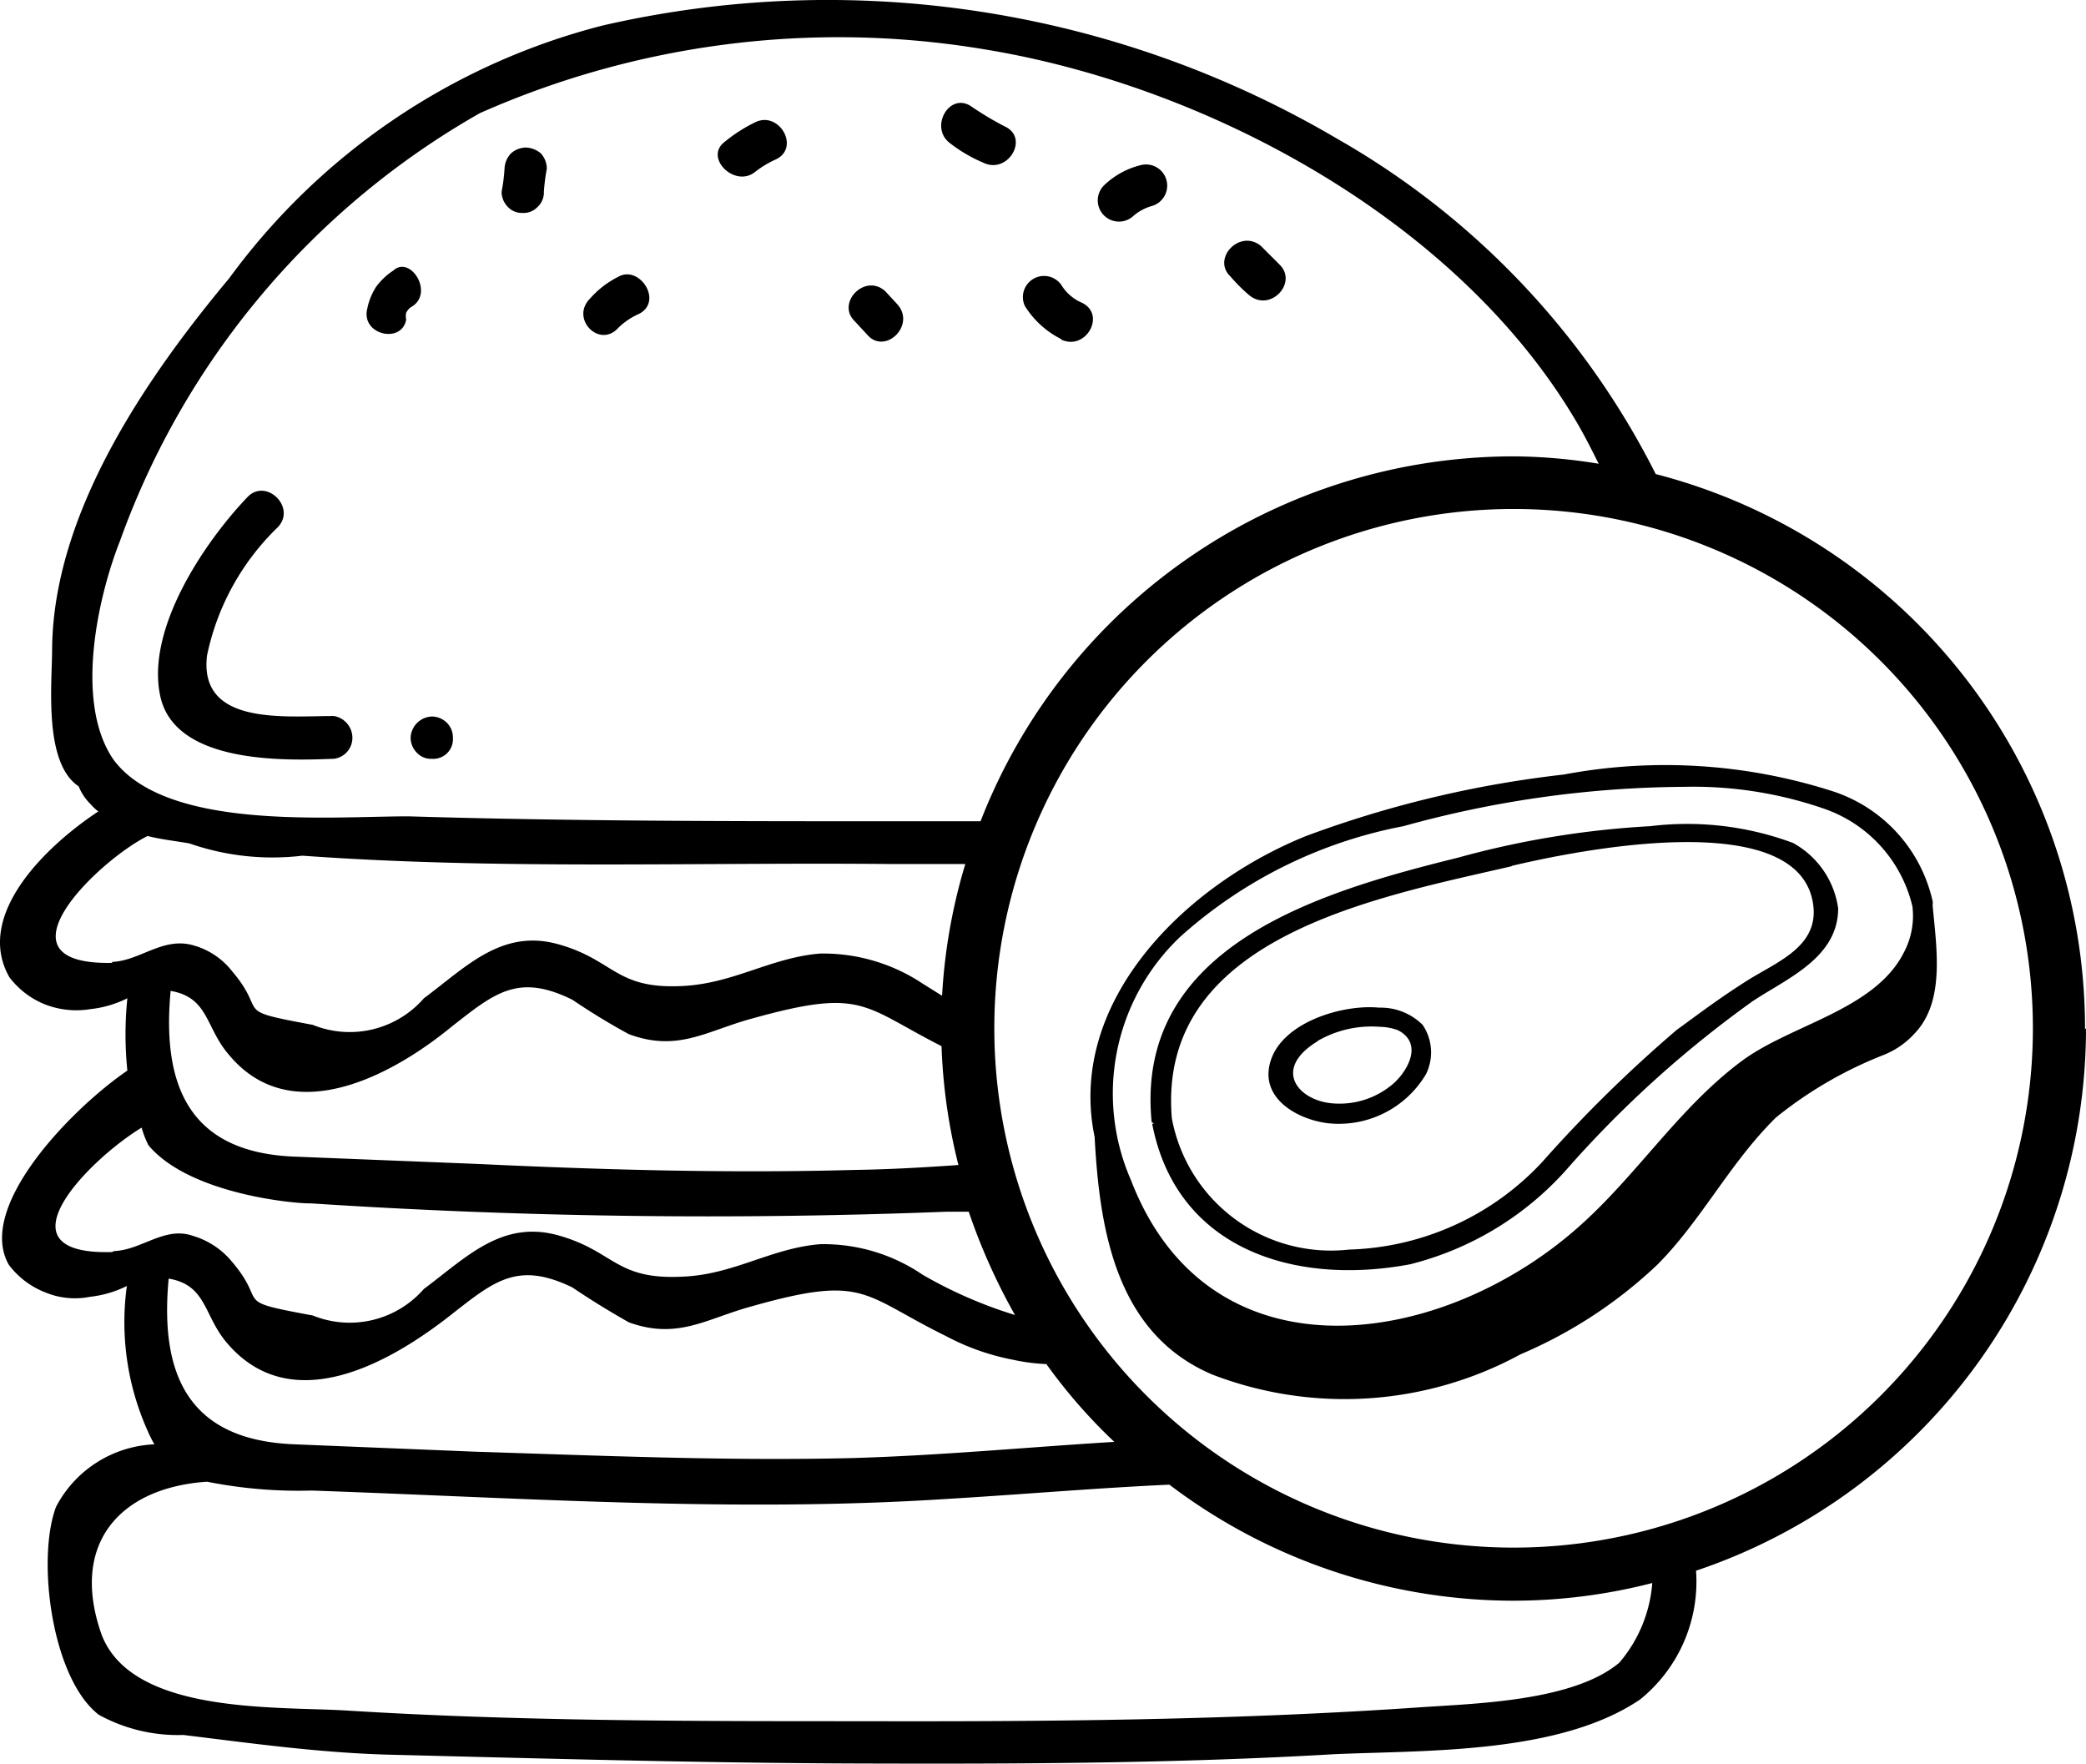 <svg xmlns="http://www.w3.org/2000/svg" viewBox="0 0 42.42 35.87"><g id="Layer_2" data-name="Layer 2"><g id="icon"><path d="M39.3,18.4a.19.19,0,0,0,0-.08,3.05,3.05,0,0,0-2-2.22,11.15,11.15,0,0,0-5.5-.35A22.15,22.15,0,0,0,26.56,17c-2.48,1-4.87,3.38-4.3,6.12,0,0,0,0,0,0,.1,1.9.44,4,2.39,4.83a7.49,7.49,0,0,0,6.27-.41,9.35,9.35,0,0,0,2.78-1.82c.9-.9,1.48-2.08,2.42-3a8.29,8.29,0,0,1,2.19-1.27,1.69,1.69,0,0,0,.62-.43C39.56,20.37,39.38,19.28,39.3,18.4ZM24,19.05a9.42,9.42,0,0,1,4.54-2.25A21.73,21.73,0,0,1,34.24,16a8.13,8.13,0,0,1,2.81.43,2.78,2.78,0,0,1,1.84,2h0a1.59,1.59,0,0,1-.18.95c-.6,1.17-2.32,1.46-3.31,2.21-1.23.92-2.07,2.24-3.2,3.27C29.41,27.42,24.61,28.18,23,24l0,0v0A4.39,4.39,0,0,1,24,19.05Zm-.57,3.8s0,0,0,0c.49,2.55,2.89,3.3,5.24,2.86a6.31,6.31,0,0,0,3.25-2,22.33,22.33,0,0,1,3.72-3.35c.69-.46,1.74-.88,1.74-1.89a1.8,1.8,0,0,0-.92-1.33,6.18,6.18,0,0,0-2.9-.34,18.45,18.45,0,0,0-3.91.64c-2.74.68-6.59,1.77-6.23,5.38C23.45,22.83,23.46,22.84,23.46,22.85Zm7.3-5.24c1.22-.29,5.84-1.26,6.14.77.13.87-.74,1.18-1.34,1.56s-1,.69-1.43,1a27.62,27.62,0,0,0-2.73,2.68,5.58,5.58,0,0,1-3.94,1.79,3.29,3.29,0,0,1-3.6-2.67C23.52,19.05,28,18.25,30.76,17.61ZM27,22.84a2.06,2.06,0,0,0,2-1,1,1,0,0,0-.07-1,1.21,1.21,0,0,0-.83-.35h-.06c-.72-.07-1.92.28-2.19,1.05S26.36,22.76,27,22.84Zm-.21-1.67a2.19,2.19,0,0,1,1.27-.29h0a1.11,1.11,0,0,1,.37.07c.52.27.19.83-.09,1.08a1.67,1.67,0,0,1-1.19.41C26.42,22.41,25.84,21.75,26.8,21.17Zm-20-5.74a.43.43,0,0,0,.37-.5.45.45,0,0,0-.37-.37c-1,0-2.75.2-2.58-1.23a5.05,5.05,0,0,1,1.44-2.61c.38-.4-.23-1-.61-.62-.88.92-2.08,2.69-1.78,4.06S5.77,15.47,6.77,15.43ZM8.35,15a.44.44,0,0,0,.13.31.39.39,0,0,0,.3.12A.4.4,0,0,0,9.21,15v0a.42.42,0,0,0-.12-.3.44.44,0,0,0-.31-.13A.45.45,0,0,0,8.35,15ZM10.63,4.33a.39.39,0,0,0,.3-.12.4.4,0,0,0,.13-.31,4,4,0,0,1,.06-.47A.47.47,0,0,0,11,3.12.5.5,0,0,0,10.69,3a.47.47,0,0,0-.3.12.48.48,0,0,0-.13.31,3.55,3.55,0,0,1-.06.47.44.44,0,0,0,.13.31A.39.39,0,0,0,10.63,4.33Zm4.72-.83a2.05,2.05,0,0,1,.43-.26c.5-.24.06-1-.43-.75a3.12,3.12,0,0,0-.62.4C14.32,3.21,14.94,3.82,15.35,3.5ZM20,3.31c.5.24.94-.51.43-.74a6.58,6.58,0,0,1-.67-.4c-.45-.32-.88.43-.43.75A3,3,0,0,0,20,3.31Zm3.06,1.07a1,1,0,0,1,.36-.19.43.43,0,0,0-.23-.83,1.64,1.64,0,0,0-.74.41.43.43,0,1,0,.61.61ZM17.63,6.8c.36.43,1-.18.62-.61L18,5.92c-.41-.37-1,.24-.62.61Zm-5.06-.13A1.42,1.42,0,0,1,13,6.38c.49-.26,0-1-.43-.75a1.89,1.89,0,0,0-.57.44C11.59,6.48,12.19,7.09,12.57,6.67Zm9,.23c.5.25.93-.49.44-.74a.91.91,0,0,1-.43-.37.43.43,0,0,0-.74.43A1.84,1.84,0,0,0,21.59,6.9ZM8.26,6.5a.33.33,0,0,1,0-.14.31.31,0,0,1,.09-.11c.5-.27,0-1.07-.35-.75a1.37,1.37,0,0,0-.35.33,1.28,1.28,0,0,0-.18.44C7.33,6.81,8.17,7,8.26,6.5ZM25.4,6c.43.36,1-.25.62-.62L25.64,5c-.43-.35-1,.26-.62.62A3.41,3.41,0,0,0,25.4,6Zm17,14.93A11.64,11.64,0,0,0,33.67,9.64h0a16.26,16.26,0,0,0-6.48-6.82A20.43,20.43,0,0,0,12.25.52,13.58,13.58,0,0,0,4.66,5.66c-1.67,2-3.57,4.75-3.6,7.52,0,.72-.18,2.33.54,2.81a1.05,1.05,0,0,0,.25.37A.85.85,0,0,0,2,16.5C.91,17.22-.52,18.62.19,19.87a1.7,1.7,0,0,0,.74.56,1.76,1.76,0,0,0,.91.09,2.23,2.23,0,0,0,.75-.22,7.22,7.22,0,0,0,0,1.47c-1.1.75-3.09,2.76-2.41,3.95a1.7,1.7,0,0,0,.74.56,1.57,1.57,0,0,0,.91.09,2.23,2.23,0,0,0,.75-.22A5.39,5.39,0,0,0,3,29.09a2.44,2.44,0,0,0,.14.28,2.37,2.37,0,0,0-2,1.27c-.4,1.06-.09,3.49.87,4.23a3.34,3.34,0,0,0,1.72.41c1.39.17,2.75.36,4.15.4,3.2.08,6.4.17,9.6.18s6.45,0,9.67-.19c1.85-.08,4.56,0,6.2-1.11a3.08,3.08,0,0,0,1.14-2.62h0A11.64,11.64,0,0,0,42.42,20.91ZM2.44,11A16.36,16.36,0,0,1,9.76,2.3,18,18,0,0,1,20,1c4.56.74,9.59,3.47,12,7.48.19.31.35.63.51.95h0a11,11,0,0,0-1.73-.15A11.64,11.64,0,0,0,19.94,16.7h0l-1.78,0c-3.27,0-6.54,0-9.85-.1-1.6,0-4.92.3-6-1.15C1.5,14.28,2,12.11,2.44,11Zm-.16,8.58h0C-.22,19.63,2,17.5,3,17c.28.07.56.1.85.15a5.13,5.13,0,0,0,2.3.25c4,.29,8,.13,12,.17h1.48a11.44,11.44,0,0,0-.14,6.12h0c-.71.05-1.41.09-2.11.1-2.54.07-5.08,0-7.63-.12L6,23.52c-2.16-.08-2.71-1.45-2.53-3.37.77.13.71.74,1.17,1.28C5.92,23,8,21.85,9.18,20.88c.87-.68,1.35-1.1,2.46-.55.37.25.76.49,1.15.7,1,.37,1.58-.07,2.51-.32,2.26-.63,2.24-.25,3.86.57,0-.12,0-.25,0-.37s0-.44,0-.66L18.76,20a3.65,3.65,0,0,0-2.08-.61c-1,.08-1.76.61-2.8.66-1.37.07-1.38-.53-2.53-.85s-1.88.47-2.73,1.1a2,2,0,0,1-2.26.54c-1.68-.31-.89-.21-1.64-1.09a1.51,1.51,0,0,0-.8-.53C3.31,19.05,2.84,19.54,2.28,19.56Zm0,5.88c-2.4.07-.47-1.88.6-2.53a1.92,1.92,0,0,0,.14.36c.84,1,3,1.19,3.3,1.18a123.73,123.73,0,0,0,12.92.17l.46,0h0a12.35,12.35,0,0,0,.94,2.1h0a9,9,0,0,1-1.88-.82,3.58,3.58,0,0,0-2.08-.62c-1,.08-1.76.62-2.8.66-1.37.07-1.38-.52-2.53-.84s-1.88.46-2.73,1.09a2,2,0,0,1-2.26.54c-1.68-.31-.89-.21-1.64-1.09a1.62,1.62,0,0,0-.8-.53C3.35,24.93,2.88,25.42,2.32,25.44Zm19,2.28a10.93,10.93,0,0,0,1.38,1.58h0c-1.79.11-3.57.28-5.36.33-2.54.06-5.08-.05-7.63-.13L6,29.37C3.8,29.29,3.25,27.92,3.43,26c.77.13.71.74,1.17,1.29,1.32,1.58,3.35.41,4.58-.56.87-.68,1.35-1.09,2.46-.55.37.25.76.49,1.15.71,1,.36,1.58-.08,2.51-.33,2.3-.65,2.23-.23,3.94.61a4.8,4.8,0,0,0,1.36.48,3.84,3.84,0,0,0,.75.09ZM33.6,32.19a2.82,2.82,0,0,1-.67,1.62c-.94.79-2.94.83-4.09.91-3.77.26-7.57.29-11.35.28-3.49,0-7,0-10.49-.22-1.48-.08-4.31.06-4.93-1.53-.66-1.85.36-3,2.14-3.12a9.53,9.53,0,0,0,2.13.18c4.31.15,8.61.45,12.92.17,1.51-.09,3-.22,4.52-.29h0a11.6,11.6,0,0,0,7,2.36,11.35,11.35,0,0,0,2.82-.36Zm-2.82-.72A10.56,10.56,0,1,1,41.34,20.91,10.56,10.56,0,0,1,30.78,31.47Z"/></g></g></svg>